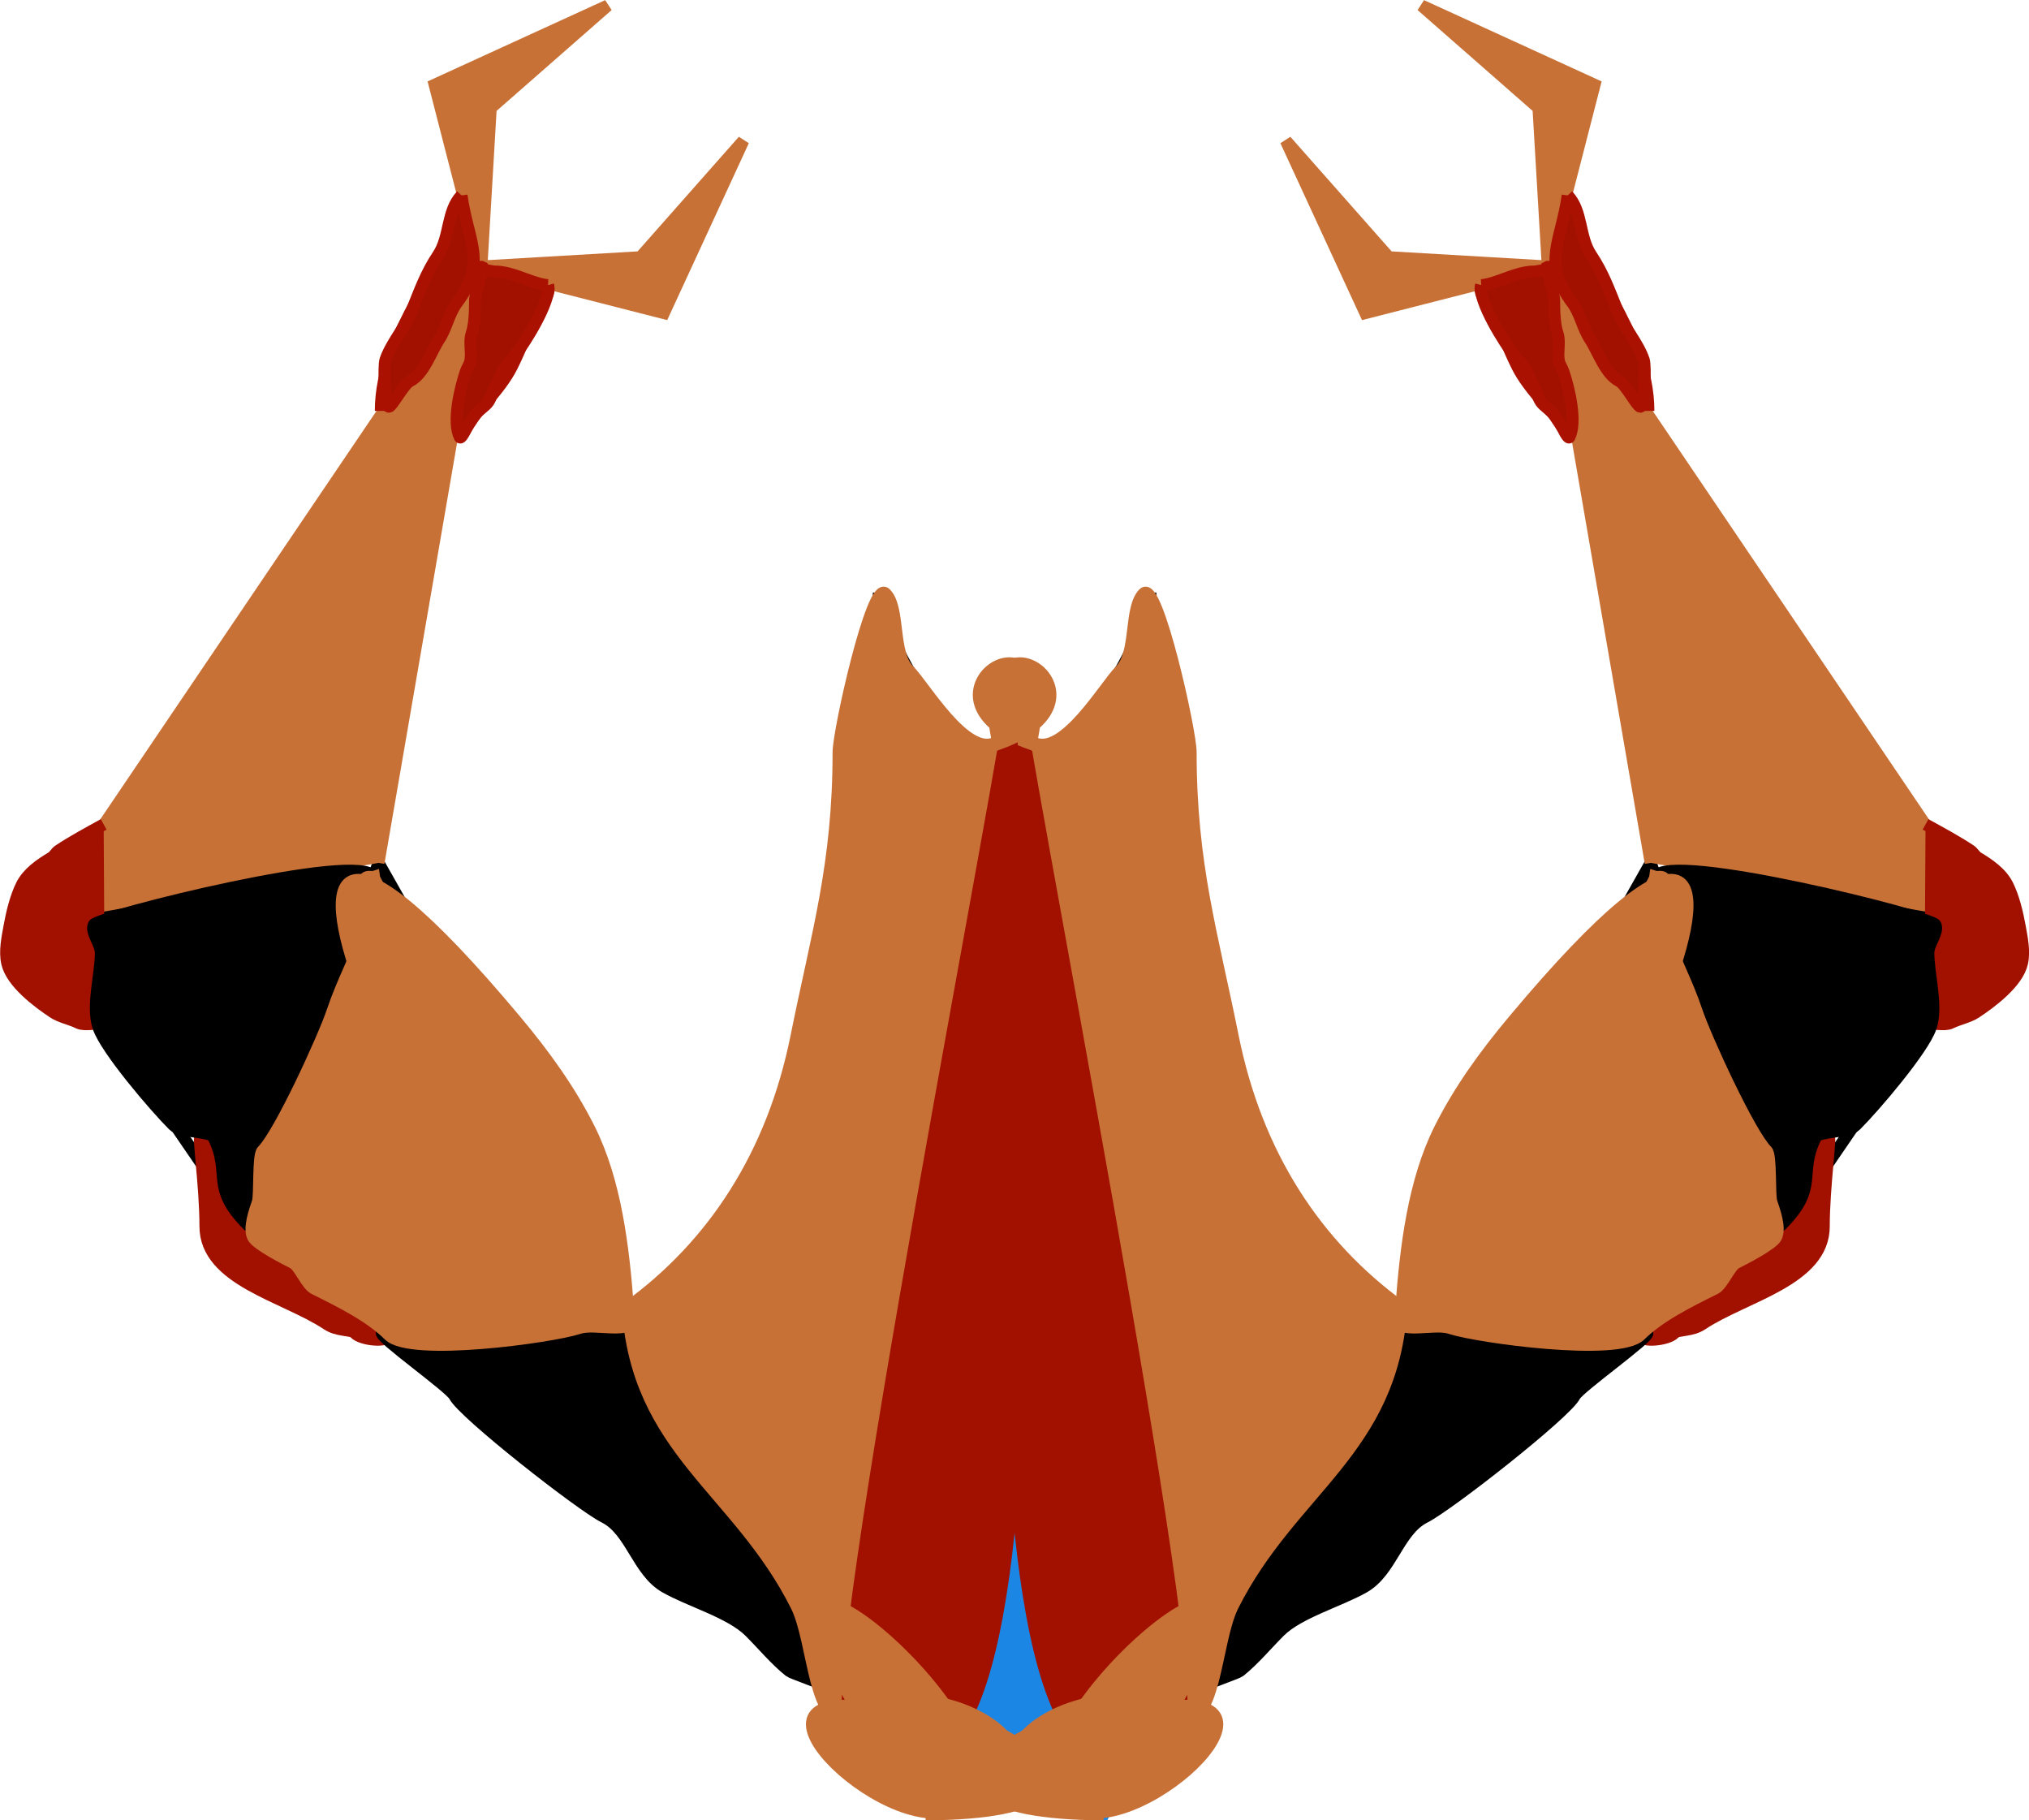 <?xml version="1.0" encoding="UTF-8" standalone="no"?>
<!-- Created with Inkscape (http://www.inkscape.org/) -->

<svg
   width="206.639mm"
   height="185.34mm"
   viewBox="0 0 206.639 185.34"
   version="1.1"
   id="svg5"
   inkscape:version="1.1 (c68e22c387, 2021-05-23)"
   sodipodi:docname="builder.svg"
   xmlns:inkscape="http://www.inkscape.org/namespaces/inkscape"
   xmlns:sodipodi="http://sodipodi.sourceforge.net/DTD/sodipodi-0.dtd"
   xmlns="http://www.w3.org/2000/svg"
   xmlns:svg="http://www.w3.org/2000/svg">
  <sodipodi:namedview
     id="namedview7"
     pagecolor="#ffffff"
     bordercolor="#666666"
     borderopacity="1.0"
     inkscape:pageshadow="2"
     inkscape:pageopacity="0.0"
     inkscape:pagecheckerboard="0"
     inkscape:document-units="mm"
     showgrid="false"
     inkscape:zoom="0.52"
     inkscape:cx="195.19231"
     inkscape:cy="472.11538"
     inkscape:window-width="1366"
     inkscape:window-height="705"
     inkscape:window-x="-8"
     inkscape:window-y="-8"
     inkscape:window-maximized="1"
     inkscape:current-layer="layer1" />
  <defs
     id="defs2">
    <linearGradient
       id="linearGradient27917"
       inkscape:swatch="gradient">
      <stop
         style="stop-color:#c87137;stop-opacity:1;"
         offset="0"
         id="stop27913" />
      <stop
         style="stop-color:#c87137;stop-opacity:0;"
         offset="1"
         id="stop27915" />
    </linearGradient>
  </defs>
  <g
     inkscape:groupmode="layer"
     id="layer2"
     inkscape:label="Слой 2"
     transform="translate(-0.66,-0.579)" />
  <g
     inkscape:label="Слой 1"
     inkscape:groupmode="layer"
     id="layer1"
     transform="translate(-0.66,-0.579)">
    <g
       id="g32607"
       transform="matrix(-4.609,0,0,4.59,440.233,-143.862)">
      <path
         style="fill:#1c86e4;fill-opacity:1;stroke:#1c86e4;stroke-width:0.265px;stroke-linecap:butt;stroke-linejoin:miter;stroke-opacity:1"
         d="m 70.986,71.718 c -8.918,-16.138 13.466,-0.842 0,0 z"
         id="path27878" />
      <g
         id="g32315"
         transform="translate(10.538,-0.439)">
        <path
           style="fill:none;stroke:#000000;stroke-width:0.265px;stroke-linecap:butt;stroke-linejoin:miter;stroke-opacity:1"
           d="M 59.418,45.054 C 59.108,69.861 45.363,58.905 45.363,58.905 l 13.539,10.853 -10.542,-18.708 -2.894,8.165 -4.651,-6.822 7.441,-1.034"
           id="path274" />
        <path
           style="fill:#c87137;fill-opacity:1;stroke:#c87137;stroke-width:0.265;stroke-linecap:butt;stroke-linejoin:miter;stroke-miterlimit:4;stroke-dasharray:none;stroke-opacity:1"
           d="M 40.815,52.393 50.634,37.819 48.36,51.049"
           id="path276" />
        <path
           style="fill:#c87137;fill-opacity:1;stroke:#c87137;stroke-width:0.265px;stroke-linecap:butt;stroke-linejoin:miter;stroke-opacity:1"
           d="m 50.634,37.819 -1.034,-4.031 3.824,-1.757 -2.584,2.274 z"
           id="path278" />
        <path
           style="fill:#c87137;fill-opacity:1;stroke:#c87137;stroke-width:0.265px;stroke-linecap:butt;stroke-linejoin:miter;stroke-opacity:1"
           d="m 50.634,37.819 4.031,1.034 1.757,-3.824 -2.274,2.584 z"
           id="path278-4" />
        <path
           style="fill:#a21100;fill-opacity:1;stroke:#aa1100;stroke-width:0.265px;stroke-linecap:butt;stroke-linejoin:miter;stroke-opacity:1"
           d="m 50.194,36.243 c -0.27,1.627 -1.783,3.006 -1.783,4.78"
           id="path493" />
        <path
           style="fill:#a21100;fill-opacity:1;stroke:#aa1100;stroke-width:0.265px;stroke-linecap:butt;stroke-linejoin:miter;stroke-opacity:1"
           d="m 52.106,38.233 c 0.069,0.24 -0.163,0.403 -0.233,0.543 -0.215,0.43 -0.351,0.832 -0.568,1.266 -0.262,0.524 -0.83,1.046 -1.189,1.525"
           id="path495" />
        <path
           style="fill:none;stroke:#000000;stroke-width:0.265px;stroke-linecap:butt;stroke-linejoin:miter;stroke-opacity:1"
           d="m 59.418,45.054 c 0.132,1.523 2.997,5.753 2.997,1.86"
           id="path530" />
        <path
           style="fill:#a21100;fill-opacity:1;stroke:#a21100;stroke-width:0.265px;stroke-linecap:butt;stroke-linejoin:miter;stroke-opacity:1"
           d="m 47.946,61.489 c -0.26,-0.099 -0.497,-0.055 -0.723,-0.207 -0.944,-0.629 -2.687,-0.977 -2.687,-2.171 0,-0.897 -0.178,-2.096 -0.103,-1.964 0.325,0.578 0.62,1.171 0.93,1.757"
           id="path593" />
        <path
           style="fill:#a21100;fill-opacity:1;stroke:#a21100;stroke-width:0.265px;stroke-linecap:butt;stroke-linejoin:miter;stroke-opacity:1"
           d="m 42.287,50.195 c -0.338,0.188 -0.673,0.367 -0.995,0.581 -0.053,0.035 -0.1,0.122 -0.155,0.155 -0.247,0.148 -0.525,0.339 -0.659,0.607 -0.136,0.273 -0.218,0.622 -0.271,0.917 -0.046,0.255 -0.11,0.552 -0.052,0.814 0.098,0.44 0.688,0.876 1.021,1.098 0.159,0.106 0.381,0.145 0.556,0.233 0.126,0.063 0.437,0 0.581,0"
           id="path599" />
        <path
           style="fill:#a21100;fill-opacity:1;stroke:#a21100;stroke-width:0.265px;stroke-linecap:butt;stroke-linejoin:miter;stroke-opacity:1"
           d="m 47.946,61.489 c 0.368,0.056 1.467,-0.12 0,0"
           id="path636" />
        <path
           style="fill:none;stroke:#000000;stroke-width:0.265px;stroke-linecap:butt;stroke-linejoin:miter;stroke-opacity:1"
           d="M 62.415,46.915 C 58.902,69.757 58.902,69.757 58.902,69.757"
           id="path14237" />
        <path
           style="fill:#a21100;fill-opacity:1;stroke:#aa1100;stroke-width:0.265px;stroke-linecap:butt;stroke-linejoin:miter;stroke-opacity:1"
           d="m 52.106,38.233 c -0.109,-0.005 -0.246,-0.049 -0.346,-0.082 -0.267,-0.089 -0.541,-0.22 -0.828,-0.22 -0.053,0 -0.403,-0.064 -0.323,-0.103 0.004,-0.002 0.049,-0.003 0.052,0 0.02,0.02 -0.039,0.049 -0.039,0.078 0,0.232 -0.129,0.459 -0.129,0.699 0,0.221 -0.008,0.503 -0.078,0.712 -0.058,0.173 0.011,0.41 -0.026,0.595 -0.017,0.085 -0.078,0.168 -0.103,0.246 -0.126,0.377 -0.299,1.109 -0.129,1.449 0.02,0.04 0.099,-0.108 0.103,-0.116 0.07,-0.139 0.145,-0.244 0.233,-0.375 0.078,-0.116 0.225,-0.189 0.298,-0.298 0.073,-0.11 0.092,-0.261 0.168,-0.375 0.065,-0.097 0.092,-0.21 0.142,-0.31 0.056,-0.111 0.179,-0.223 0.259,-0.323 0.229,-0.286 0.812,-1.221 0.747,-1.574"
           id="path16715" />
        <path
           style="fill:#a21100;fill-opacity:1;stroke:#aa1100;stroke-width:0.265px;stroke-linecap:butt;stroke-linejoin:miter;stroke-opacity:1"
           d="m 50.194,36.243 c 0.147,1.047 0.577,1.479 -0.103,2.386 -0.173,0.23 -0.229,0.564 -0.388,0.802 -0.18,0.27 -0.337,0.776 -0.647,0.931 -0.142,0.071 -0.399,0.569 -0.466,0.569 -0.1,0 -0.119,-0.912 -0.078,-1.035 0.126,-0.378 0.423,-0.694 0.569,-1.061 0.187,-0.468 0.325,-0.863 0.595,-1.268 0.273,-0.41 0.185,-0.974 0.517,-1.325"
           id="path18098" />
        <path
           style="fill:#a21100;fill-opacity:1;stroke:#a21100;stroke-width:0.265px;stroke-linecap:butt;stroke-linejoin:miter;stroke-opacity:1"
           d="m 45.466,59.215 c 0.95,0.783 2.079,1.523 3.098,2.338"
           id="path19353" />
        <path
           style="fill:none;stroke:#a21100;stroke-width:0.265px;stroke-linecap:butt;stroke-linejoin:miter;stroke-opacity:1"
           d="m 48.565,61.553 c -0.035,0.139 -0.663,0.07 -0.75,-0.103 -0.159,-0.319 -0.155,-0.724 -0.595,-0.724"
           id="path19516" />
        <path
           style="fill:none;stroke:#a21100;stroke-width:0.265px;stroke-linecap:butt;stroke-linejoin:miter;stroke-opacity:1"
           d="m 48.565,61.553 c -0.734,0.045 -0.571,-0.376 -0.957,-0.569 -0.081,-0.041 -0.304,-0.045 -0.362,-0.103 -0.087,-0.087 -0.243,-0.424 -0.155,-0.336 0.052,0.052 0.086,0.121 0.129,0.181"
           id="path19584" />
        <path
           style="fill:#000000;fill-opacity:1;stroke:#000000;stroke-width:0.265px;stroke-linecap:butt;stroke-linejoin:miter;stroke-opacity:1"
           d="m 48.256,51.359 c -0.267,-0.588 -6.1,0.888 -6.186,1.06 -0.08,0.16 0.155,0.426 0.155,0.621 0,0.495 -0.209,1.185 -0.052,1.656 0.164,0.492 1.252,1.77 1.656,2.173 0.164,0.164 0.817,0.132 0.88,0.259 0.419,0.838 -0.091,1.099 0.776,1.966 0.095,0.095 0.776,-1.537 0.776,-1.759 0,-0.821 0.699,-2.039 1.138,-2.743 0.595,-0.951 0.956,-2.021 0.856,-3.234"
           id="path19913" />
        <path
           style="fill:#000000;fill-opacity:1;stroke:#000000;stroke-width:0.265px;stroke-linecap:butt;stroke-linejoin:miter;stroke-opacity:1"
           d="m 53.869,60.906 c -0.506,0.918 -4.991,0.127 -5.433,0.569 -0.08,0.08 1.511,1.21 1.604,1.397 0.192,0.383 2.795,2.432 3.312,2.691 0.59,0.295 0.737,1.205 1.345,1.552 0.542,0.31 1.44,0.561 1.863,0.983 0.277,0.277 0.575,0.636 0.88,0.88 0.126,0.1 2.22,0.727 1.604,1.035 -0.244,0.122 -0.066,-0.583 -0.259,-0.776 -0.324,-0.324 -0.626,-0.636 -0.776,-1.087 -0.126,-0.378 -0.482,-0.549 -0.673,-0.931 -0.139,-0.278 -0.126,-0.666 -0.259,-0.931 -0.427,-0.854 -0.885,-1.819 -1.397,-2.587 -0.376,-0.563 -0.297,-1.591 -0.828,-2.122 -0.198,-0.198 -0.746,-0.752 -0.983,-0.673 z"
           id="path20244" />
        <path
           style="fill:#c87137;fill-opacity:1;stroke:#c87137;stroke-width:0.265px;stroke-linecap:butt;stroke-linejoin:miter;stroke-opacity:1"
           d="m 48.256,51.359 c -0.061,0.009 -0.14,-0.018 -0.184,0.025 -0.166,0.163 0.078,0.905 0,1.138 -0.208,0.625 -0.508,1.163 -0.724,1.811 -0.2,0.601 -1.172,2.724 -1.552,3.105 -0.102,0.102 -0.051,0.982 -0.103,1.138 -0.061,0.182 -0.206,0.572 -0.103,0.776 0.082,0.163 0.734,0.496 0.88,0.569 0.146,0.073 0.306,0.489 0.466,0.569 0.59,0.295 1.237,0.616 1.656,1.035 0.477,0.477 3.605,0.04 4.192,-0.155 0.395,-0.132 1.126,0.179 1.345,-0.259 0.005,-0.009 -0.303,-0.295 -0.31,-0.31 -0.199,-0.397 -0.268,-0.837 -0.569,-1.138 -1.072,-1.072 -1.646,-2.795 -2.484,-4.192 -0.168,-0.28 -0.257,-0.774 -0.414,-0.931 -0.203,-0.203 -2.062,-2.938 -2.093,-3.182 z"
           id="path20380" />
        <path
           style="fill:#c87137;fill-opacity:1;stroke:#c87137;stroke-width:0.265px;stroke-linecap:butt;stroke-linejoin:miter;stroke-opacity:1"
           d="m 53.869,60.906 c -0.098,-1.338 -0.273,-2.797 -0.854,-3.959 -0.435,-0.869 -0.993,-1.642 -1.63,-2.406 -8.152,-9.783 -1.369,6.622 2.484,6.365 z"
           id="path25356" />
        <path
           style="fill:#c87137;fill-opacity:1;stroke:#c87137;stroke-width:0.265px;stroke-linecap:butt;stroke-linejoin:miter;stroke-opacity:1"
           d="m 53.869,60.906 c 1.895,-1.378 3.203,-3.391 3.726,-6.003 0.459,-2.294 0.931,-3.809 0.931,-6.313 0,-0.469 0.743,-3.811 1.035,-3.519 0.324,0.324 0.137,1.327 0.517,1.708 0.338,0.338 1.255,1.934 1.915,1.604 0.442,-0.221 0.804,-1.449 0.31,-1.449 -0.039,0 -3.034,22.785 -3.519,23.027 -0.807,0.404 -0.787,-1.625 -1.19,-2.432 -1.298,-2.596 -3.527,-3.439 -3.726,-6.624 z"
           id="path25583" />
        <path
           style="fill:#a21100;fill-opacity:1;stroke:#a21100;stroke-width:0.265px;stroke-linecap:butt;stroke-linejoin:miter;stroke-opacity:1"
           d="m 62.415,46.915 c -0.471,2.427 1.994,28.848 -3.62,23.234 C 58.145,69.498 62.381,48.055 62.415,46.915"
           id="path25797" />
        <path
           style="fill:#c87137;fill-opacity:1;stroke:#c87137;stroke-width:0.265px;stroke-linecap:butt;stroke-linejoin:miter;stroke-opacity:1"
           d="m 58.902,69.757 c -3.337,-5.534 3.956,0.575 2.424,2.107 -1.212,1.212 -5.205,-2.334 -2.424,-2.107 z"
           id="path26370" />
        <path
           style="fill:#c87137;fill-opacity:1;stroke:#c87137;stroke-width:0.265px;stroke-linecap:butt;stroke-linejoin:miter;stroke-opacity:1"
           d="m 60.448,72.157 c 3.998,-0.55 1.195,-3.217 -1.546,-2.399"
           id="path26567" />
        <path
           style="fill:#c87137;fill-opacity:1;stroke:#c87137;stroke-width:0.265px;stroke-linecap:butt;stroke-linejoin:miter;stroke-opacity:1"
           d="m 60.448,72.157 c 5.718,-0.038 0.858,-2.878 -1.546,-2.399"
           id="path26890" />
        <path
           style="fill:#c87137;fill-opacity:1;stroke:#c87137;stroke-width:0.265px;stroke-linecap:butt;stroke-linejoin:miter;stroke-opacity:1"
           d="m 62.058,48.409 c -0.759,-3.437 2.929,-1.046 0,0 z"
           id="path27547" />
      </g>
      <g
         id="g32315-9"
         transform="matrix(-1,0,0,1,135.369,-0.439)">
        <path
           style="fill:none;stroke:#000000;stroke-width:0.265px;stroke-linecap:butt;stroke-linejoin:miter;stroke-opacity:1"
           d="M 59.418,45.054 C 59.108,69.861 45.363,58.905 45.363,58.905 l 13.539,10.853 -10.542,-18.708 -2.894,8.165 -4.651,-6.822 7.441,-1.034"
           id="path274-5" />
        <path
           style="fill:#c87137;fill-opacity:1;stroke:#c87137;stroke-width:0.265;stroke-linecap:butt;stroke-linejoin:miter;stroke-miterlimit:4;stroke-dasharray:none;stroke-opacity:1"
           d="M 40.815,52.393 50.634,37.819 48.36,51.049"
           id="path276-7" />
        <path
           style="fill:#c87137;fill-opacity:1;stroke:#c87137;stroke-width:0.265px;stroke-linecap:butt;stroke-linejoin:miter;stroke-opacity:1"
           d="m 50.634,37.819 -1.034,-4.031 3.824,-1.757 -2.584,2.274 z"
           id="path278-5" />
        <path
           style="fill:#c87137;fill-opacity:1;stroke:#c87137;stroke-width:0.265px;stroke-linecap:butt;stroke-linejoin:miter;stroke-opacity:1"
           d="m 50.634,37.819 4.031,1.034 1.757,-3.824 -2.274,2.584 z"
           id="path278-4-5" />
        <path
           style="fill:#a21100;fill-opacity:1;stroke:#aa1100;stroke-width:0.265px;stroke-linecap:butt;stroke-linejoin:miter;stroke-opacity:1"
           d="m 50.194,36.243 c -0.27,1.627 -1.783,3.006 -1.783,4.78"
           id="path493-7" />
        <path
           style="fill:#a21100;fill-opacity:1;stroke:#aa1100;stroke-width:0.265px;stroke-linecap:butt;stroke-linejoin:miter;stroke-opacity:1"
           d="m 52.106,38.233 c 0.069,0.24 -0.163,0.403 -0.233,0.543 -0.215,0.43 -0.351,0.832 -0.568,1.266 -0.262,0.524 -0.83,1.046 -1.189,1.525"
           id="path495-8" />
        <path
           style="fill:none;stroke:#000000;stroke-width:0.265px;stroke-linecap:butt;stroke-linejoin:miter;stroke-opacity:1"
           d="m 59.418,45.054 c 0.132,1.523 2.997,5.753 2.997,1.86"
           id="path530-4" />
        <path
           style="fill:#a21100;fill-opacity:1;stroke:#a21100;stroke-width:0.265px;stroke-linecap:butt;stroke-linejoin:miter;stroke-opacity:1"
           d="m 47.946,61.489 c -0.26,-0.099 -0.497,-0.055 -0.723,-0.207 -0.944,-0.629 -2.687,-0.977 -2.687,-2.171 0,-0.897 -0.178,-2.096 -0.103,-1.964 0.325,0.578 0.62,1.171 0.93,1.757"
           id="path593-3" />
        <path
           style="fill:#a21100;fill-opacity:1;stroke:#a21100;stroke-width:0.265px;stroke-linecap:butt;stroke-linejoin:miter;stroke-opacity:1"
           d="m 42.287,50.195 c -0.338,0.188 -0.673,0.367 -0.995,0.581 -0.053,0.035 -0.1,0.122 -0.155,0.155 -0.247,0.148 -0.525,0.339 -0.659,0.607 -0.136,0.273 -0.218,0.622 -0.271,0.917 -0.046,0.255 -0.11,0.552 -0.052,0.814 0.098,0.44 0.688,0.876 1.021,1.098 0.159,0.106 0.381,0.145 0.556,0.233 0.126,0.063 0.437,0 0.581,0"
           id="path599-5" />
        <path
           style="fill:#a21100;fill-opacity:1;stroke:#a21100;stroke-width:0.265px;stroke-linecap:butt;stroke-linejoin:miter;stroke-opacity:1"
           d="m 47.946,61.489 c 0.368,0.056 1.467,-0.12 0,0"
           id="path636-7" />
        <path
           style="fill:none;stroke:#000000;stroke-width:0.265px;stroke-linecap:butt;stroke-linejoin:miter;stroke-opacity:1"
           d="M 62.415,46.915 C 58.902,69.757 58.902,69.757 58.902,69.757"
           id="path14237-4" />
        <path
           style="fill:#a21100;fill-opacity:1;stroke:#aa1100;stroke-width:0.265px;stroke-linecap:butt;stroke-linejoin:miter;stroke-opacity:1"
           d="m 52.106,38.233 c -0.109,-0.005 -0.246,-0.049 -0.346,-0.082 -0.267,-0.089 -0.541,-0.22 -0.828,-0.22 -0.053,0 -0.403,-0.064 -0.323,-0.103 0.004,-0.002 0.049,-0.003 0.052,0 0.02,0.02 -0.039,0.049 -0.039,0.078 0,0.232 -0.129,0.459 -0.129,0.699 0,0.221 -0.008,0.503 -0.078,0.712 -0.058,0.173 0.011,0.41 -0.026,0.595 -0.017,0.085 -0.078,0.168 -0.103,0.246 -0.126,0.377 -0.299,1.109 -0.129,1.449 0.02,0.04 0.099,-0.108 0.103,-0.116 0.07,-0.139 0.145,-0.244 0.233,-0.375 0.078,-0.116 0.225,-0.189 0.298,-0.298 0.073,-0.11 0.092,-0.261 0.168,-0.375 0.065,-0.097 0.092,-0.21 0.142,-0.31 0.056,-0.111 0.179,-0.223 0.259,-0.323 0.229,-0.286 0.812,-1.221 0.747,-1.574"
           id="path16715-5" />
        <path
           style="fill:#a21100;fill-opacity:1;stroke:#aa1100;stroke-width:0.265px;stroke-linecap:butt;stroke-linejoin:miter;stroke-opacity:1"
           d="m 50.194,36.243 c 0.147,1.047 0.577,1.479 -0.103,2.386 -0.173,0.23 -0.229,0.564 -0.388,0.802 -0.18,0.27 -0.337,0.776 -0.647,0.931 -0.142,0.071 -0.399,0.569 -0.466,0.569 -0.1,0 -0.119,-0.912 -0.078,-1.035 0.126,-0.378 0.423,-0.694 0.569,-1.061 0.187,-0.468 0.325,-0.863 0.595,-1.268 0.273,-0.41 0.185,-0.974 0.517,-1.325"
           id="path18098-5" />
        <path
           style="fill:#a21100;fill-opacity:1;stroke:#a21100;stroke-width:0.265px;stroke-linecap:butt;stroke-linejoin:miter;stroke-opacity:1"
           d="m 45.466,59.215 c 0.95,0.783 2.079,1.523 3.098,2.338"
           id="path19353-4" />
        <path
           style="fill:none;stroke:#a21100;stroke-width:0.265px;stroke-linecap:butt;stroke-linejoin:miter;stroke-opacity:1"
           d="m 48.565,61.553 c -0.035,0.139 -0.663,0.07 -0.75,-0.103 -0.159,-0.319 -0.155,-0.724 -0.595,-0.724"
           id="path19516-6" />
        <path
           style="fill:none;stroke:#a21100;stroke-width:0.265px;stroke-linecap:butt;stroke-linejoin:miter;stroke-opacity:1"
           d="m 48.565,61.553 c -0.734,0.045 -0.571,-0.376 -0.957,-0.569 -0.081,-0.041 -0.304,-0.045 -0.362,-0.103 -0.087,-0.087 -0.243,-0.424 -0.155,-0.336 0.052,0.052 0.086,0.121 0.129,0.181"
           id="path19584-4" />
        <path
           style="fill:#000000;fill-opacity:1;stroke:#000000;stroke-width:0.265px;stroke-linecap:butt;stroke-linejoin:miter;stroke-opacity:1"
           d="m 48.256,51.359 c -0.267,-0.588 -6.1,0.888 -6.186,1.06 -0.08,0.16 0.155,0.426 0.155,0.621 0,0.495 -0.209,1.185 -0.052,1.656 0.164,0.492 1.252,1.77 1.656,2.173 0.164,0.164 0.817,0.132 0.88,0.259 0.419,0.838 -0.091,1.099 0.776,1.966 0.095,0.095 0.776,-1.537 0.776,-1.759 0,-0.821 0.699,-2.039 1.138,-2.743 0.595,-0.951 0.956,-2.021 0.856,-3.234"
           id="path19913-4" />
        <path
           style="fill:#000000;fill-opacity:1;stroke:#000000;stroke-width:0.265px;stroke-linecap:butt;stroke-linejoin:miter;stroke-opacity:1"
           d="m 53.869,60.906 c -0.506,0.918 -4.991,0.127 -5.433,0.569 -0.08,0.08 1.511,1.21 1.604,1.397 0.192,0.383 2.795,2.432 3.312,2.691 0.59,0.295 0.737,1.205 1.345,1.552 0.542,0.31 1.44,0.561 1.863,0.983 0.277,0.277 0.575,0.636 0.88,0.88 0.126,0.1 2.22,0.727 1.604,1.035 -0.244,0.122 -0.066,-0.583 -0.259,-0.776 -0.324,-0.324 -0.626,-0.636 -0.776,-1.087 -0.126,-0.378 -0.482,-0.549 -0.673,-0.931 -0.139,-0.278 -0.126,-0.666 -0.259,-0.931 -0.427,-0.854 -0.885,-1.819 -1.397,-2.587 -0.376,-0.563 -0.297,-1.591 -0.828,-2.122 -0.198,-0.198 -0.746,-0.752 -0.983,-0.673 z"
           id="path20244-9" />
        <path
           style="fill:#c87137;fill-opacity:1;stroke:#c87137;stroke-width:0.265px;stroke-linecap:butt;stroke-linejoin:miter;stroke-opacity:1"
           d="m 48.256,51.359 c -0.061,0.009 -0.14,-0.018 -0.184,0.025 -0.166,0.163 0.078,0.905 0,1.138 -0.208,0.625 -0.508,1.163 -0.724,1.811 -0.2,0.601 -1.172,2.724 -1.552,3.105 -0.102,0.102 -0.051,0.982 -0.103,1.138 -0.061,0.182 -0.206,0.572 -0.103,0.776 0.082,0.163 0.734,0.496 0.88,0.569 0.146,0.073 0.306,0.489 0.466,0.569 0.59,0.295 1.237,0.616 1.656,1.035 0.477,0.477 3.605,0.04 4.192,-0.155 0.395,-0.132 1.126,0.179 1.345,-0.259 0.005,-0.009 -0.303,-0.295 -0.31,-0.31 -0.199,-0.397 -0.268,-0.837 -0.569,-1.138 -1.072,-1.072 -1.646,-2.795 -2.484,-4.192 -0.168,-0.28 -0.257,-0.774 -0.414,-0.931 -0.203,-0.203 -2.062,-2.938 -2.093,-3.182 z"
           id="path20380-7" />
        <path
           style="fill:#c87137;fill-opacity:1;stroke:#c87137;stroke-width:0.265px;stroke-linecap:butt;stroke-linejoin:miter;stroke-opacity:1"
           d="m 53.869,60.906 c -0.098,-1.338 -0.273,-2.797 -0.854,-3.959 -0.435,-0.869 -0.993,-1.642 -1.63,-2.406 -8.152,-9.783 -1.369,6.622 2.484,6.365 z"
           id="path25356-5" />
        <path
           style="fill:#c87137;fill-opacity:1;stroke:#c87137;stroke-width:0.265px;stroke-linecap:butt;stroke-linejoin:miter;stroke-opacity:1"
           d="m 53.869,60.906 c 1.895,-1.378 3.203,-3.391 3.726,-6.003 0.459,-2.294 0.931,-3.809 0.931,-6.313 0,-0.469 0.743,-3.811 1.035,-3.519 0.324,0.324 0.137,1.327 0.517,1.708 0.338,0.338 1.255,1.934 1.915,1.604 0.442,-0.221 0.804,-1.449 0.31,-1.449 -0.039,0 -3.034,22.785 -3.519,23.027 -0.807,0.404 -0.787,-1.625 -1.19,-2.432 -1.298,-2.596 -3.527,-3.439 -3.726,-6.624 z"
           id="path25583-2" />
        <path
           style="fill:#a21100;fill-opacity:1;stroke:#a21100;stroke-width:0.265px;stroke-linecap:butt;stroke-linejoin:miter;stroke-opacity:1"
           d="m 62.415,46.915 c -0.471,2.427 1.994,28.848 -3.62,23.234 C 58.145,69.498 62.381,48.055 62.415,46.915"
           id="path25797-7" />
        <path
           style="fill:#c87137;fill-opacity:1;stroke:#c87137;stroke-width:0.265px;stroke-linecap:butt;stroke-linejoin:miter;stroke-opacity:1"
           d="m 58.902,69.757 c -3.337,-5.534 3.956,0.575 2.424,2.107 -1.212,1.212 -5.205,-2.334 -2.424,-2.107 z"
           id="path26370-1" />
        <path
           style="fill:#c87137;fill-opacity:1;stroke:#c87137;stroke-width:0.265px;stroke-linecap:butt;stroke-linejoin:miter;stroke-opacity:1"
           d="m 60.448,72.157 c 3.998,-0.55 1.195,-3.217 -1.546,-2.399"
           id="path26567-4" />
        <path
           style="fill:#c87137;fill-opacity:1;stroke:#c87137;stroke-width:0.265px;stroke-linecap:butt;stroke-linejoin:miter;stroke-opacity:1"
           d="m 60.448,72.157 c 5.718,-0.038 0.858,-2.878 -1.546,-2.399"
           id="path26890-5" />
        <path
           style="fill:#c87137;fill-opacity:1;stroke:#c87137;stroke-width:0.265px;stroke-linecap:butt;stroke-linejoin:miter;stroke-opacity:1"
           d="m 62.058,48.409 c -0.759,-3.437 2.929,-1.046 0,0 z"
           id="path27547-0" />
      </g>
    </g>
  </g>
</svg>
